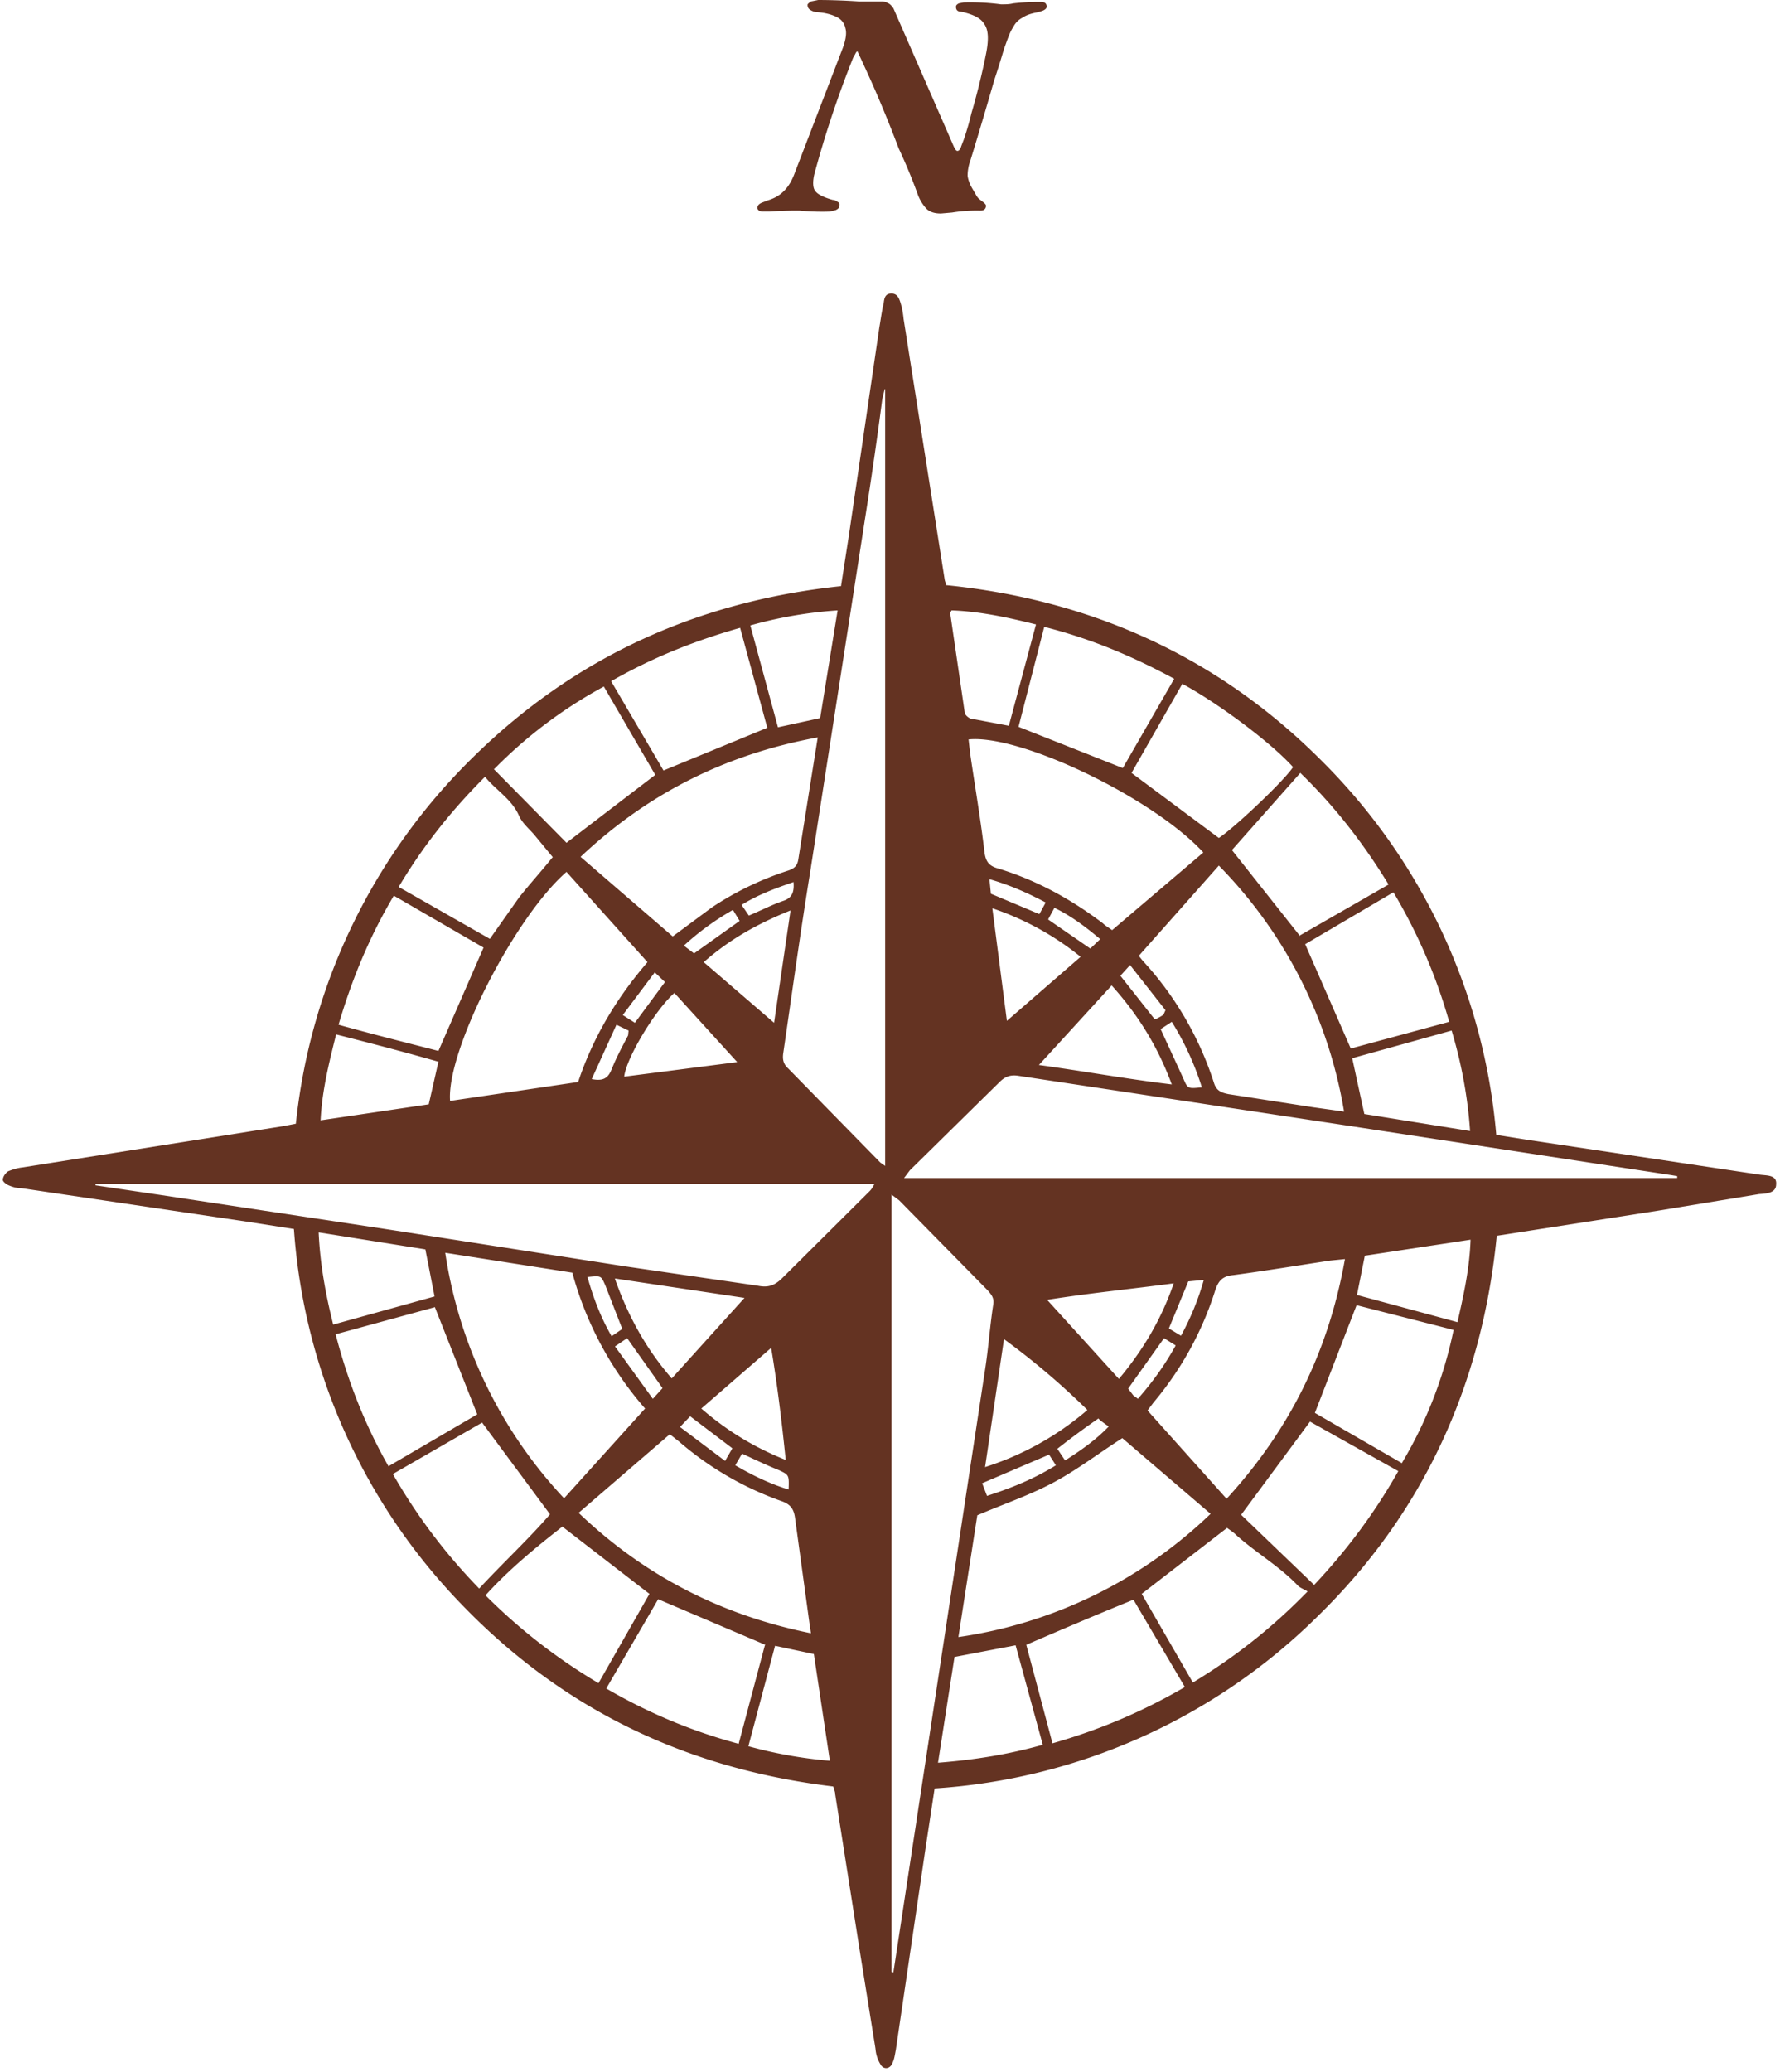 <svg width="367" height="427" viewBox="0 0 367 427" fill="none" xmlns="http://www.w3.org/2000/svg">
  <g fill="#643322">
    <path fill-rule="evenodd" clip-rule="evenodd" d="M171.8 368.2c-30-3.6-55.5-15.7-76.4-37.3a123.5 123.5 0 0 1-34.8-77.6l-9.6-1.5-46.5-6.9c-.9 0-1.8-.2-2.7-.6-.5-.2-1.3-.8-1.2-1.2 0-.6.6-1.4 1.1-1.7 1-.4 2-.7 3-.8l53.7-8.5 2.6-.5a123.6 123.6 0 0 1 36.5-75.5c21-20.7 46.4-32.2 75.9-35.3l1.6-10.3 6.3-43c.3-1.7.5-3.4.9-5 .1-1 .3-2 1.5-2 1.3-.1 1.7 1 2 2 .3 1 .5 2.1.6 3.2l8.5 53.9.3 1c29.8 3 55.9 14.7 77.2 36a123.5 123.5 0 0 1 36.2 77.3l6.3 1 48 7.2c1.4.2 3.6 0 3.4 2 0 1.8-2 1.9-3.5 2l-20.7 3.4-33.4 5.2c-3 30.5-15 57-36.9 78.4a123.6 123.6 0 0 1-79 35.5l-1.9 12.5-6.1 41.4c-.2 1-.3 1.9-.7 2.7-.5 1.3-1.9 1.4-2.5.2-.6-1-.9-2-1-3.2l-3.1-19.3-5.2-33.1c0-.5-.2-.9-.4-1.6Zm12 38.2.4.1 1.5-9.8 8.8-57.8 8.6-56.6c.7-4.5 1-9 1.7-13.5.2-1.3-.4-2-1.2-2.9l-18.2-18.5-1.6-1.2v160.2Zm-1.1-326.2h-.3l-.5 2.1c-1 7.7-2.1 15.3-3.3 23L167 180c-2 12.3-3.7 24.7-5.5 37-.2 1.3 0 2.3 1 3.2l19 19.4 1 .7V80.2ZM19.7 244v.3l13.5 2 46.9 7.1 48.8 7.6 27.4 4c2 .4 3.4 0 5-1.6l18-17.9c.4-.4.7-.9 1-1.5H19.8Zm326.1-1.2v-.4l-1.2-.2-65.4-10-69.4-10.5c-1.5-.2-2.6.2-3.7 1.3l-18.5 18.2-1.2 1.6h159.4Zm-148.2 94.6a94.3 94.3 0 0 0 52-25.4l-18.2-15.6c-5 3.2-9.4 6.6-14.3 9.2-4.9 2.6-10.2 4.4-15.6 6.7l-3.9 25.1ZM277.1 229a94.3 94.3 0 0 0-25.8-50.6L234.8 197l.8 1a67.5 67.5 0 0 1 14.7 25.2c.5 1.6 1.5 2 3 2.3l17.4 2.7 6.4.9ZM133 290.3a70.7 70.7 0 0 1-15-28l-26.2-4.1a94.4 94.4 0 0 0 24.5 50.6l16.7-18.5Zm144.3-30.8-3 .3c-6.6 1-13.3 2.1-20 3-2.1.2-3 1-3.7 3-2.7 8.6-7 16.4-12.8 23.3l-1.2 1.6 16.3 18.2c13-14.2 21-30.3 24.4-49.4ZM168.5 152c-19 3.5-35 11.6-48.8 24.6l19 16.4 8.1-6a63.7 63.7 0 0 1 15.8-7.6c1.1-.4 1.8-.9 2-2.3l4-25.1Zm79.6 23.7c-10.4-11.3-37.8-24.4-48.4-23.3l.3 2.7c1 6.9 2.2 13.8 3 20.7.3 1.9 1 2.7 2.8 3.2 7.9 2.4 15 6.3 21.6 11.3.5.5 1.2.9 1.9 1.4l18.8-16ZM119.2 223c3.1-9.3 8-17.4 14.3-24.7l-16.7-18.6c-10.8 9.4-24.8 37-24 47.2l26.4-3.9Zm48 113.6-.3-2-3-21.9c-.3-2-1.2-2.8-3-3.4a65.8 65.8 0 0 1-20.9-12.2l-1.9-1.5-18.8 16.2c13.5 12.9 29.2 21 47.8 24.8Zm103.8-10c6.5-6.9 12.4-14.7 17.3-23.4L270.1 293l-14.2 19.2 15.1 14.5ZM157.8 339l-22.1-9.4L125 348c8.6 5 17.6 8.8 27.3 11.4l5.4-20.3Zm-59-11.6c5-5.4 10.2-10.2 14.6-15.3l-14-18.9L81 303.8c5 8.7 10.8 16.4 17.8 23.6ZM217 359.3c9.8-2.8 18.7-6.6 27.3-11.6l-10.6-18c-7.4 3-14.7 6.1-22.1 9.3l5.4 20.3ZM89.7 269.4 69.2 275c2.5 9.6 6 18.6 10.9 27.2l18.3-10.7-8.7-22ZM289 301.6a88 88 0 0 0 10.7-27.5l-20-5.1-8.6 22.2 18 10.4Zm-173 13c-5.5 4.3-11 8.8-15.9 14.2 7 7 14.7 13 23.3 18.1l10.5-18.4-18-13.9ZM69.8 211.2c7.2 2 14 3.7 20.6 5.4l9.3-21.3-18.5-10.7c-5 8.4-8.6 17.1-11.4 26.6Zm32-52.7 15 15.2 18.3-14-10.6-18.2a95 95 0 0 0-22.6 17Zm167.3 36.1 9.4 21.5 20.3-5.5c-2.7-9.5-6.5-18.3-11.5-26.7l-18.2 10.7Zm-132.3-35.8 21.4-8.8-5.6-20.6c-9.5 2.7-18.2 6.2-26.6 11l10.8 18.4Zm107-17.9-10.5 18.4 18 13.4c3-1.9 13.4-11.7 15.3-14.6-4.5-5-15.3-13.1-22.9-17.2Zm-33.8 8.9 21.5 8.5 10.6-18.4c-8.7-4.7-17.3-8.3-26.8-10.7l-5.3 20.6Zm58 43 18.3-10.5c-5.2-8.5-11-16-18.2-23L254 175.2l14.1 17.8Zm-22.1 154c8.6-5.2 16.3-11.2 23.7-18.8-.8-.5-1.5-.7-2-1.2-3.8-4-8.7-6.8-12.8-10.5-.6-.6-1.3-1-1.8-1.4l-17.6 13.6 10.5 18.2ZM114 176.7l-3.8-4.6c-1.1-1.3-2.5-2.4-3.2-4-1.5-3.4-4.7-5.2-7-8-7 7-12.8 14.3-17.8 22.7l18.8 10.7 6-8.5c2.2-2.8 4.6-5.4 7-8.4Zm79.4 186.6c7.6-.6 14.5-1.7 21.6-3.7l-5.6-20.5-12.6 2.4-3.4 21.8Zm87.9-133.7 21.8 3.5c-.5-7.2-1.8-14-3.8-20.7l-20.5 5.7 2.5 11.5ZM68.7 273l20.9-5.8-1.9-9.7-22-3.5c.3 6.5 1.4 12.6 3 19Zm104-147.2a88 88 0 0 0-18 3.1l5.7 21 8.7-1.9 3.6-22.2Zm-82.4 93c-7-2-13.9-3.8-21-5.6-1.5 6-2.9 11.6-3.2 17.7l22.3-3.3 2-8.8ZM208 149.6l5.6-20.9c-6-1.5-11.7-2.7-17.4-2.9l-.3.5 3 20.5c0 .5.7 1.1 1.2 1.3l8 1.5Zm-5 152.8a60.4 60.4 0 0 0 21.2-11.8A153.4 153.4 0 0 0 207 276l-3.9 26.4Zm26.2-99.3-15 16.4c9.5 1.3 18.2 2.9 27.4 4-2.9-7.8-6.9-14.3-12.4-20.4Zm50.6 63.8 20.7 5.6c1.3-5.7 2.5-11.1 2.7-17l-21.8 3.3-1.6 8Zm-120 72.3-5.5 20.7a92 92 0 0 0 16.8 3l-3.3-22-8-1.7Zm-33-75.6c2.8 7.9 6.5 14.5 11.7 20.5l15-16.6-26.7-4Zm115.2.9c-9 1.2-17.3 2-26.1 3.4l14.8 16.3c5-6 8.7-12.2 11.3-19.7Zm-19.2-67.3a58.5 58.5 0 0 0-18.2-10l3 23.2 15.2-13.2Zm-83.7 7.4c-4 3.5-10 13.5-10.4 17.3l23.3-3-13-14.3Zm24-17c-7 2.8-12.8 6.1-18 10.7l14.5 12.5 3.4-23.2Zm-18.5 102.7c5.3 4.6 10.9 8 17.4 10.6-.8-7.8-1.7-15.3-3-23.1l-14.4 12.5Zm71.7 9.5-13.8 5.9 1 2.6c5-1.6 9.7-3.5 14.2-6.3l-1.4-2.2Zm23-87.7 4.6 10c1 2.3.9 2.3 3.9 2a58.8 58.8 0 0 0-6.2-13.5l-2.3 1.5Zm.7 63.7-7.4 10.4 1 1.3c.2.3.6.4 1 .8 3-3.4 5.6-7 7.8-11l-2.4-1.5Zm-103.4 10.3-7.3-10.3-2.5 1.7 7.8 10.8 2-2.2Zm-15.5-23c1.2 4.3 2.7 8.3 5 12.3l2.2-1.5-3.5-9c-.9-2-.8-2-3.7-1.7Zm109.9-62 7.1 9c.7-.3 1.3-.6 1.8-1l.4-.9-7.3-9.3-2 2.2Zm10 72.7 2.5 1.5c2-3.7 3.5-7.3 4.7-11.5l-3.2.3-4 9.7Zm-88 25.8-1.4 2.4c3.6 2.1 7.1 3.8 11 5 .1-3 .1-3-2-4-2.5-1-4.8-2.1-7.6-3.4Zm-2-112a55 55 0 0 0-10 7.3l2.1 1.6 9.4-6.7-1.4-2.3Zm53.3-3.4 10 4.2 1.3-2.4c-3.8-2-7.4-3.6-11.6-4.8l.3 3ZM122 222.4c2.5.5 3.4-.3 4.1-2 1-2.5 2.2-4.7 3.4-7l.1-1-2.5-1.2-5.1 11.2Zm104.4 70c-2.9 2-5.6 4-8.4 6.2l1.6 2.4c3.3-2.1 6.3-4.2 9-7-1-.7-1.6-1.1-2.2-1.7Zm-84.1-.5-2.1 2.2 9.3 7 1.5-2.6-8.7-6.6Zm84.6-98.3c-3.1-2.6-6-4.8-9.5-6.5l-1.3 2.4 8.7 6 2.1-2Zm-96 17.2 6.2-8.4-2.1-2-6.6 8.8 2.5 1.6Zm32.7-29c-3.8 1.3-7.3 2.6-10.7 4.7l1.5 2.2c2.4-1 4.7-2.2 7-3 1.9-.6 2.4-1.8 2.2-4Z"/>
    <path d="M157.4 43.6c-.3 0-.5 0-.9-.2-.3-.2-.4-.5-.3-.8.1-.4.4-.6.8-.8l1.3-.5c1.3-.4 2.4-1 3.3-1.9.9-.9 1.6-2 2.2-3.6l10-26c.6-1.7.8-3 .5-4-.2-1-.8-1.8-1.8-2.3-1-.5-2.4-.9-4.2-1A3 3 0 0 1 167 2c-.3-.2-.5-.5-.5-1 0-.2.3-.4.7-.7l1.5-.3a129 129 0 0 1 8.4.3h4.7c.6 0 1 .2 1.4.4.4.2.7.6 1 1l12.5 28.6.3.5c.1.2.3.3.4.3.3 0 .6-.3.8-1l.5-1.3a58.3 58.3 0 0 0 1.6-5.5 142.6 142.6 0 0 0 3-12.2c.6-3 .5-5-.4-6.2-.7-1.2-2.4-2-4.8-2.5-.7 0-1-.4-1-1 0-.3.2-.5.6-.7l1-.2a47.9 47.9 0 0 1 7.7.4c.9 0 1.7 0 2.5-.2a46.3 46.3 0 0 1 5.7-.3c.8 0 1.2.3 1.2 1 0 .3-.3.6-.8.8a9 9 0 0 1-1.4.4c-1 .2-2 .5-2.7 1-.8.4-1.5 1-2 2-.7 1-1.2 2.6-1.9 4.5a172.1 172.1 0 0 1-2 6.4 954.2 954.2 0 0 1-4.9 16.5 9.5 9.5 0 0 0-.6 3.2c.1.8.4 1.7 1 2.7l.7 1.2c.2.4.5.8.8 1l.9.7c.2.2.4.4.4.6 0 .4-.2.7-.4.8-.2.2-.6.2-1 .2a31.2 31.2 0 0 0-5.6.4l-2.3.2c-1.3 0-2.3-.3-3-1a8.8 8.8 0 0 1-1.8-3 111.8 111.8 0 0 0-3.9-9.4 270 270 0 0 0-5.3-13 441.3 441.3 0 0 0-3.2-7c-.2 0-.3.2-.5.6l-.4.7a215 215 0 0 0-8 24c-.4 1.7-.3 3 .3 3.6.5.6 1.7 1.2 3.5 1.7.4 0 .7.2 1 .4.4.2.5.5.3 1 0 .3-.3.5-.7.7l-1.2.3a47.8 47.8 0 0 1-6.3-.2 84.4 84.4 0 0 0-6.2.2h-1.2Z"/>
  </g>
</svg>
